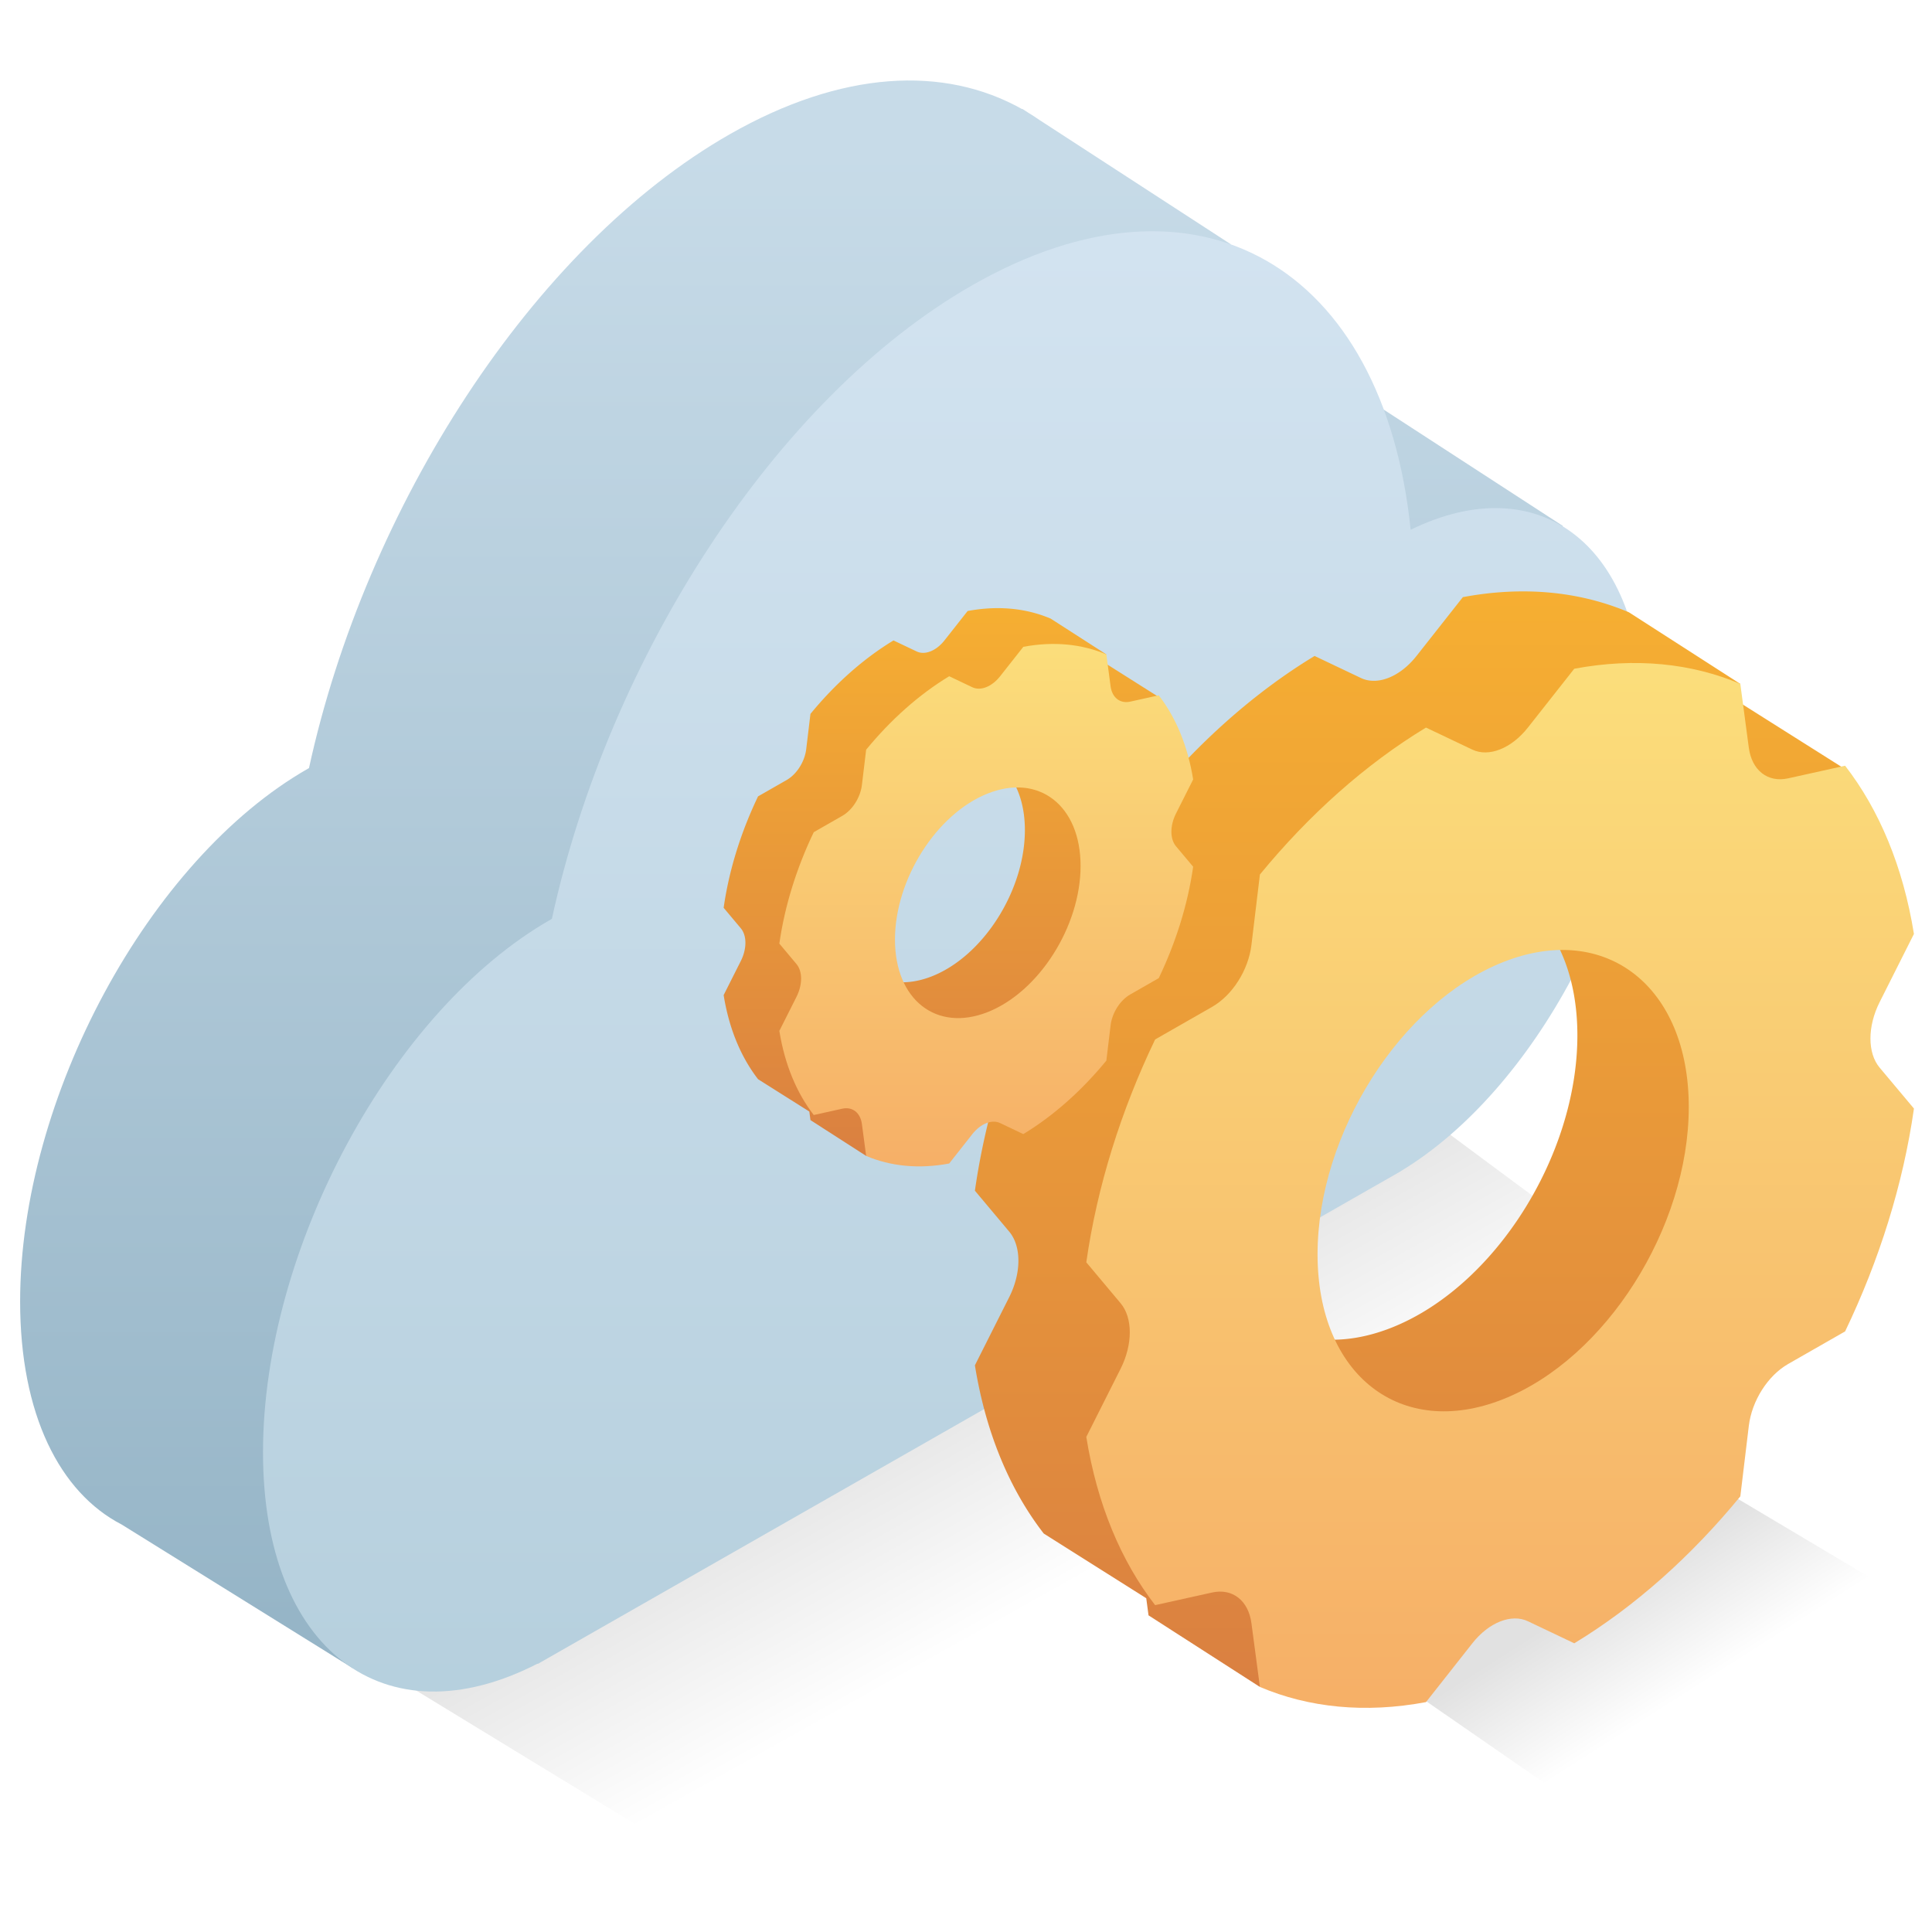 <svg xmlns="http://www.w3.org/2000/svg" width="192" height="192"><title>Data Engineering</title><defs><linearGradient id="a" x1="52.757%" x2="31.946%" y1="61.412%" y2="40.208%"><stop offset="0%" stop-opacity="0"/><stop offset="100%"/></linearGradient><linearGradient id="b" x1="50%" x2="50%" y1="4.721%" y2="97.676%"><stop offset="0%" stop-color="#C7DBE8"/><stop offset="100%" stop-color="#96B5C7"/></linearGradient><linearGradient id="c" x1="50%" x2="50%" y1="0%" y2="100%"><stop offset="0%" stop-color="#D4E4F1"/><stop offset="100%" stop-color="#B5CFDD"/></linearGradient><linearGradient id="d" x1="57.362%" x2="31.946%" y1="63.293%" y2="39.786%"><stop offset="0%" stop-opacity="0"/><stop offset="100%"/></linearGradient><linearGradient id="e" x1="50%" x2="50%" y1="0%" y2="100%"><stop offset="0%" stop-color="#F6AF32"/><stop offset="100%" stop-color="#DA8041"/></linearGradient><linearGradient id="f" x1="50%" x2="50%" y1="0%" y2="100%"><stop offset="0%" stop-color="#FBDE7B"/><stop offset="100%" stop-color="#F6AF67"/></linearGradient><linearGradient id="g" x1="50%" x2="50%" y1="0%" y2="100%"><stop offset="0%" stop-color="#F6AF32"/><stop offset="100%" stop-color="#DA8041"/></linearGradient><linearGradient id="h" x1="50%" x2="50%" y1="0%" y2="100%"><stop offset="0%" stop-color="#FBDE7B"/><stop offset="100%" stop-color="#F6AF67"/></linearGradient></defs><g fill="none" fill-rule="evenodd"><path fill="url(#a)" opacity=".118" d="M141.955 104.641l22.378 16.602-97.184 55.711-28.03-17.099z" transform="translate(2 8)"/><path fill="url(#b)" d="M99.555 2.834l.04-.017.605.393c.38.23.753.473 1.12.727l19.033 12.362-8.473 2.84c1.04 3.161 1.776 6.68 2.172 10.527 7.055-3.446 13.304-2.637 17.515 1.552l1.001-.422 20.76 13.482-13.277 4.453-2.988-3.124c.05.791.075 1.606.075 2.442 0 17.19-10.708 37.289-24.048 45.346v.01l-85.792 48.977v-.037c-.448.23-.893.445-1.335.645l9.698 3.376-2.587 11.427-22.972-14.28C3.924 140.322 0 132.54 0 121.342c0-20.226 12.804-43.931 28.597-52.948l.11-.062c5.64-25.906 22.228-51.808 41.812-62.988 11.134-6.357 21.3-6.848 29.036-2.511z" transform="translate(2 8)"/><path fill="url(#c)" d="M137.227 108.376v.011l-85.792 48.976v-.037c-15.19 7.802-27.298-1.333-27.298-21.001 0-20.226 12.804-43.931 28.598-52.948l.11-.062c5.64-25.906 22.227-51.808 41.811-62.988 22.376-12.774 40.84-1.862 43.533 24.32 12.889-6.294 23.086 1.61 23.086 18.384 0 17.19-10.708 37.289-24.048 45.345z" transform="translate(2 8)"/><g><path fill="url(#d)" opacity=".118" d="M100.319 89.902l17.971 10.694-33.447 20.09-18.748-12.964z" transform="translate(71.915 58.772)"/><path fill="url(#e)" d="M0 76.91l3.411-6.776c1.216-2.415 1.216-5.057 0-6.507L0 59.558c1.077-7.553 3.457-15.093 6.84-22.145l5.664-3.24c2.02-1.156 3.606-3.653 3.907-6.151l.843-7.004c4.85-5.907 10.451-10.932 16.503-14.601l4.605 2.19c1.641.78 3.885-.11 5.526-2.193L48.493.571C54.35-.526 59.784-.017 64.524 1.883l.472.195 11.07 7.116-3.215 1.581 2.56-.566c.22.286.438.578.651.875l10.401 6.567-5.806 2.65a43.19 43.19 0 011.593 6.626l-3.411 6.776c-1.216 2.415-1.216 5.056 0 6.506l3.411 4.07c-1.077 7.553-3.457 15.092-6.84 22.145l-5.664 3.24c-2.02 1.155-3.606 3.653-3.907 6.15l-.843 7.004c-4.85 5.908-10.451 10.933-16.503 14.602l-4.605-2.19c-1.641-.78-3.885.11-5.526 2.192l-4.605 5.844a33.52 33.52 0 01-3.819.494l-1.614 5.115-11.07-7.116-.226-1.699L6.84 93.628C3.457 89.259 1.077 83.608 0 76.909zm41.427-47.188C31.24 33.764 22.982 46.765 22.982 58.76c0 11.996 8.258 18.444 18.445 14.402C51.615 69.12 59.873 56.12 59.873 44.124c0-11.995-8.258-18.443-18.446-14.402z" transform="translate(96.885 58.772)"/><path fill="url(#f)" d="M44.827 110.382c-6.052 1.133-11.653.553-16.503-1.507l-.843-6.334c-.3-2.26-1.887-3.498-3.907-3.051l-5.664 1.254c-3.383-4.368-5.763-10.02-6.84-16.718l3.411-6.776c1.216-2.415 1.216-5.056 0-6.507l-3.411-4.068c1.077-7.554 3.457-15.093 6.84-22.146l5.664-3.24c2.02-1.156 3.606-3.653 3.907-6.151l.843-7.004c4.85-5.907 10.451-10.932 16.503-14.601l4.605 2.19c1.641.78 3.885-.11 5.526-2.192l4.605-5.844c6.052-1.133 11.653-.552 16.503 1.507l.843 6.334c.3 2.26 1.887 3.499 3.907 3.051l5.664-1.254c3.383 4.368 5.763 10.02 6.84 16.718L89.91 40.82c-1.216 2.415-1.216 5.057 0 6.507l3.411 4.068c-1.077 7.554-3.457 15.094-6.84 22.146l-5.664 3.24c-2.02 1.156-3.606 3.653-3.907 6.151l-.843 7.004c-4.85 5.907-10.451 10.932-16.503 14.601l-4.605-2.19c-1.641-.78-3.885.11-5.526 2.192l-4.605 5.844zm7.67-30.104c10.188-4.041 18.446-17.042 18.446-29.038 0-11.995-8.258-18.443-18.446-14.401C42.31 40.88 34.052 53.88 34.052 65.877c0 11.995 8.258 18.443 18.445 14.401z" transform="translate(96.885 58.772)"/><g><path fill="url(#g)" d="M0 38.455l1.706-3.388c.608-1.208.608-2.528 0-3.253L0 29.779c.538-3.777 1.729-7.546 3.42-11.073l2.832-1.62c1.01-.577 1.803-1.826 1.954-3.075l.421-3.502c2.425-2.954 5.226-5.466 8.252-7.3l2.302 1.094c.82.39 1.942-.054 2.763-1.096L24.246.285c2.882-.54 5.56-.302 7.903.612l.349.142 5.535 3.558-1.609.791 1.281-.284c.11.142.218.287.324.435l5.202 3.287-2.902 1.324c.34 1.037.608 2.143.796 3.314L39.42 16.85c-.608 1.208-.608 2.529 0 3.254l1.706 2.034c-.538 3.777-1.728 7.547-3.42 11.073l-2.832 1.62c-1.01.578-1.803 1.826-1.954 3.075l-.421 3.502c-2.425 2.954-5.226 5.466-8.252 7.3l-2.302-1.094c-.82-.39-1.942.055-2.763 1.096l-2.302 2.922a16.76 16.76 0 01-1.91.247l-.807 2.558-5.535-3.559-.113-.85-5.094-3.215C1.729 44.63.538 41.804 0 38.454zM20.714 14.86c-5.094 2.021-9.223 8.521-9.223 14.52 0 5.997 4.13 9.22 9.223 7.2 5.093-2.02 9.223-8.521 9.223-14.519 0-5.998-4.13-9.222-9.223-7.2z" transform="translate(71.915 60.437)"/><path fill="url(#h)" d="M22.414 55.191c-3.026.567-5.827.276-8.252-.753l-.421-3.168c-.15-1.13-.944-1.749-1.954-1.525l-2.832.627c-1.691-2.184-2.882-5.01-3.42-8.36l1.706-3.387c.608-1.207.608-2.528 0-3.253l-1.706-2.035c.538-3.776 1.729-7.546 3.42-11.073l2.832-1.62c1.01-.577 1.803-1.826 1.954-3.075l.421-3.502c2.425-2.954 5.226-5.466 8.252-7.3l2.302 1.095c.82.39 1.942-.055 2.763-1.097l2.302-2.922c3.026-.566 5.827-.276 8.252.754l.421 3.167c.15 1.13.944 1.75 1.954 1.526l2.832-.628c1.691 2.185 2.882 5.01 3.42 8.36l-1.706 3.388c-.608 1.207-.608 2.528 0 3.253l1.706 2.034c-.538 3.777-1.729 7.547-3.42 11.073l-2.832 1.62c-1.01.578-1.803 1.826-1.954 3.076l-.421 3.501c-2.425 2.954-5.226 5.466-8.252 7.301l-2.302-1.095c-.82-.39-1.942.055-2.763 1.096l-2.302 2.922zm3.835-15.052c5.093-2.02 9.223-8.521 9.223-14.519 0-5.998-4.13-9.221-9.223-7.2-5.094 2.02-9.223 8.52-9.223 14.518 0 5.998 4.129 9.222 9.223 7.201z" transform="translate(71.915 60.437)"/></g></g></g></svg>